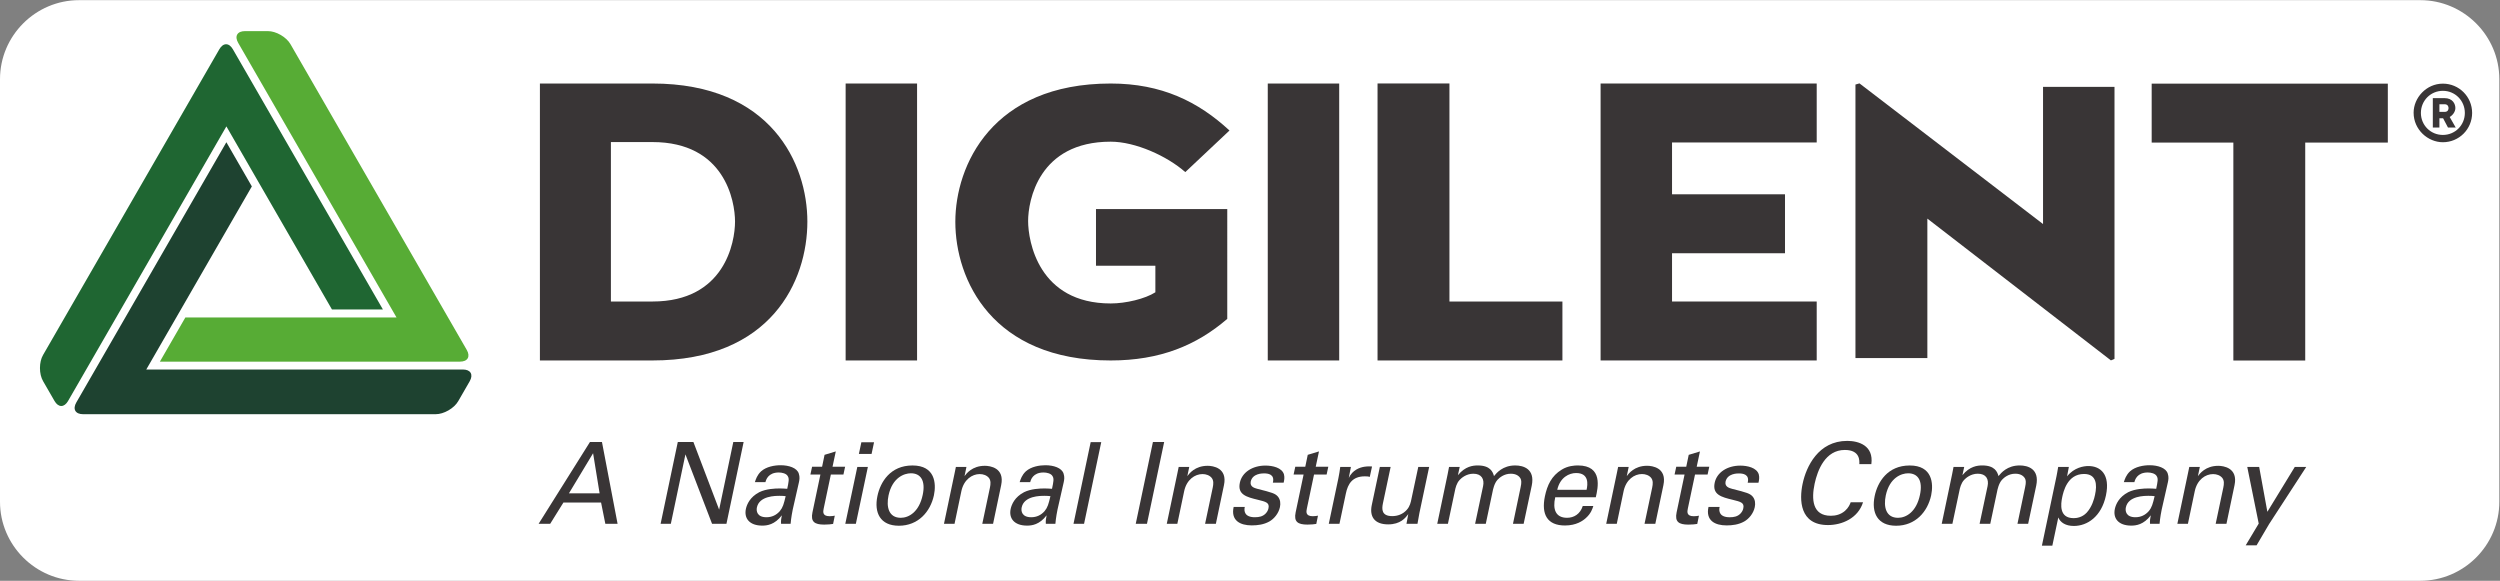 <?xml version="1.0" encoding="UTF-8" standalone="no"?>
<!-- Created with Inkscape (http://www.inkscape.org/) -->

<svg
   xmlns:dc="http://purl.org/dc/elements/1.1/"
   xmlns:cc="http://creativecommons.org/ns#"
   xmlns:rdf="http://www.w3.org/1999/02/22-rdf-syntax-ns#"
   xmlns:svg="http://www.w3.org/2000/svg"
   xmlns="http://www.w3.org/2000/svg"
   xmlns:sodipodi="http://sodipodi.sourceforge.net/DTD/sodipodi-0.dtd"
   xmlns:inkscape="http://www.inkscape.org/namespaces/inkscape"
   version="1.1"
   id="svg10"
   xml:space="preserve"
   width="3994.667"
   height="928"
   viewBox="0 0 3994.667 928"
   sodipodi:docname="digilent-logo_ni-color_on_white.svg"
   inkscape:version="0.92.2 (5c3e80d, 2017-08-06)"><rect x="0" y="0" width="3994.667" height="928" fill="#808080" stroke="none"/><defs
     id="defs14" /><sodipodi:namedview
     pagecolor="#ffffff"
     bordercolor="#666666"
     borderopacity="1"
     objecttolerance="10"
     gridtolerance="10"
     guidetolerance="10"
     inkscape:pageopacity="0"
     inkscape:pageshadow="2"
     inkscape:window-width="1920"
     inkscape:window-height="1137"
     id="namedview12"
     showgrid="false"
     inkscape:zoom="0.26"
     inkscape:cx="3119.1323"
     inkscape:cy="567.84477"
     inkscape:window-x="-8"
     inkscape:window-y="-8"
     inkscape:window-maximized="1"
     inkscape:current-layer="g18" /><g
     id="g18"
     inkscape:groupmode="layer"
     inkscape:label="ink_ext_XXXXXX"
     transform="matrix(1.333,0,0,-1.333,0,928)"><g
       id="g20"
       transform="scale(0.1)"><g
         id="g22"
         transform="scale(1.838)"><path
           d="M 15784.6,0 H 515.385 C 231.922,0 0,231.922 0,515.387 V 3271.26 c 0,283.47 231.922,515.39 515.385,515.39 H 15784.6 c 283.5,0 515.4,-231.92 515.4,-515.39 V 515.387 C 16300,231.922 16068.1,0 15784.6,0"
           style="fill:#ffffff;fill-opacity:1;fill-rule:nonzero;stroke:none"
           id="path24"
           inkscape:connector-curvature="0" /></g><path
         d="m 7820.63,3347.49 c 867.1,0 990.19,711.4 990.19,958 0,246.61 -123.09,953.24 -990.19,953.24 H 7322.89 V 3347.49 Z M 6471.88,2640.88 v 3319.75 h 1348.75 c 1423.72,0 1857.26,-962.71 1857.26,-1655.14 0,-711.39 -433.54,-1664.61 -1857.26,-1664.61 H 6471.88"
         style="fill:#393536;fill-opacity:1;fill-rule:nonzero;stroke:none"
         id="path26"
         inkscape:connector-curvature="0" /><path
         d="m 10992.9,2640.88 h -856.3 v 3319.75 h 856.3 V 2640.88"
         style="fill:#393536;fill-opacity:1;fill-rule:nonzero;stroke:none"
         id="path28"
         inkscape:connector-curvature="0" /><path
         d="m 13137.6,3776.73 v 678.71 h 1573.6 V 3139.55 c -369.3,-318.58 -808.2,-498.67 -1397,-498.67 -1423.7,0 -1862.6,969.63 -1862.6,1662.2 0,674.11 438.9,1657.55 1862.6,1657.55 610.2,0 1049.1,-217 1423.7,-563.27 l -529.8,-498.66 c -219.5,193.9 -599.5,364.76 -893.9,364.76 -867,0 -990.1,-711.04 -990.1,-951.13 0,-240.11 123.1,-988.08 990.1,-988.08 182,0 412.2,55.41 535.3,133.9 v 318.58 h -711.9"
         style="fill:#393536;fill-opacity:1;fill-rule:nonzero;stroke:none"
         id="path30"
         inkscape:connector-curvature="0" /><path
         d="m 16053,2640.88 h -856.3 V 5960.63 H 16053 V 2640.88"
         style="fill:#393536;fill-opacity:1;fill-rule:nonzero;stroke:none"
         id="path32"
         inkscape:connector-curvature="0" /><g
         id="g34"
         transform="scale(1.149)"><path
           d="M 15121.4,2913.56 H 16300 v -615.01 h -1928.7 v 2889.42 h 750.1 V 2913.56"
           style="fill:#393536;fill-opacity:1;fill-rule:nonzero;stroke:none"
           id="path36"
           inkscape:connector-curvature="0" /></g><g
         id="g38"
         transform="scale(1.336)"><path
           d="m 15002,2938.7 v -433.1 h 1298 v -528.89 h -1939 v 2484.84 h 1939 V 3932.62 H 15002 V 3467.6 h 1013.6 V 2938.7 H 15002"
           style="fill:#393536;fill-opacity:1;fill-rule:nonzero;stroke:none"
           id="path40"
           inkscape:connector-curvature="0" /></g><g
         id="g42"
         transform="scale(1.555)"><path
           d="m 14334.1,3834.21 1415,-1084.16 V 3807.33 H 16300 V 1710.72 l -27.5,-11.96 -1415.1,1093.1 V 1716.7 h -554.3 v 2108.56 l 31,8.95"
           style="fill:#393536;fill-opacity:1;fill-rule:nonzero;stroke:none"
           id="path44"
           inkscape:connector-curvature="0" /></g><g
         id="g46"
         transform="scale(1.756)"><path
           d="M 15245.6,2991.27 H 14688 v 402.32 h 1612 v -402.32 h -563.8 V 1503.54 h -490.6 v 1487.73"
           style="fill:#393536;fill-opacity:1;fill-rule:nonzero;stroke:none"
           id="path48"
           inkscape:connector-curvature="0" /></g><g
         id="g50"
         transform="scale(1.818)"><path
           d="m 16120.1,3091.58 c 20.6,0.74 24.4,16.02 24.4,25.18 0,8.39 -3.8,25.18 -26,25.18 h -34.3 v -50.36 z m -35.9,-103.09 h -43.4 v 193.93 h 76.2 c 55.7,0 72.5,-38.96 72.5,-65.66 0,-24.44 -17.6,-47.33 -37.4,-58.78 l 39.6,-69.49 h -51 l -32.1,61.07 h -24.4 z m 167.8,96.19 c 0,80.94 -64.1,145.83 -144.9,145.83 -80.8,0 -144.9,-64.89 -144.9,-145.83 0,-80.92 64.1,-145.07 144.9,-145.07 80.8,0 144.9,64.15 144.9,145.07 z m 48,0 c 0,-106.89 -86.1,-193.17 -192.9,-193.17 -98.4,0 -192.9,82.47 -192.9,194.7 0,98.5 83.8,191.64 192.9,191.64 106.8,0 192.9,-86.27 192.9,-193.17"
           style="fill:#393536;fill-opacity:1;fill-rule:nonzero;stroke:none"
           id="path52"
           inkscape:connector-curvature="0" /></g><path
         d="m 5630.54,2392.09 c 22.22,38.53 26.18,74.05 11.2,100.01 -14.95,25.96 -47.68,40.24 -92.11,40.24 H 1780.6 1753.28 l 13.66,23.7 1251.96,2171.2 -305.38,529.64 L 914.613,2137.09 c -22.203,-38.52 -26.218,-74.04 -11.238,-100.04 14.977,-25.97 47.707,-40.26 92.141,-40.26 l 4227.134,0.04 c 47.57,0 102.07,16.34 153.43,46.05 51.36,29.69 92.77,68.77 116.56,110.01 l 137.9,239.2"
         style="fill:#1e4230;fill-opacity:1;fill-rule:nonzero;stroke:none"
         id="path54"
         inkscape:connector-curvature="0" /><path
         d="m 2700.06,5423.03 13.66,23.65 13.63,-23.65 1251.92,-2171.21 h 610.81 L 2791.13,6371.61 c -22.17,38.52 -50.9,59.74 -80.86,59.74 -29.95,0 -58.68,-21.22 -80.88,-59.74 L 515.844,2706.07 c -23.801,-41.25 -36.906,-96.66 -36.906,-156.06 0,-59.42 13.105,-114.83 36.906,-156.11 l 137.922,-239.18 c 22.187,-38.49 50.929,-59.72 80.859,-59.72 29.957,0 58.684,21.23 80.926,59.72 L 2700.06,5423.03"
         style="fill:#1f6632;fill-opacity:1;fill-rule:nonzero;stroke:none"
         id="path56"
         inkscape:connector-curvature="0" /><path
         d="m 5595.21,2767.05 -2113.62,3665.5 c -23.76,41.25 -65.15,80.32 -116.52,110.02 -51.35,29.71 -105.88,46.07 -153.45,46.07 h -275.79 c -44.46,0 -77.16,-14.3 -92.13,-40.3 -15.03,-25.98 -11.01,-61.5 11.19,-100.01 l 1884.52,-3268.27 13.69,-23.67 H 4725.75 2221.9 l -305.38,-529.67 3597.79,0.04 c 44.43,0 77.16,14.31 92.14,40.26 14.98,26 10.99,61.51 -11.24,100.03"
         style="fill:#57ac35;fill-opacity:1;fill-rule:nonzero;stroke:none"
         id="path58"
         inkscape:connector-curvature="0" /><path
         d="m 6819.83,1048.14 h 367.64 l -78.12,480.74 z m 251.82,615.17 h 144.09 l 187.19,-980.458 h -146.79 l -51.18,255.277 H 6753.85 L 6594.94,682.852 h -138.7 l 615.41,980.458"
         style="fill:#393536;fill-opacity:1;fill-rule:nonzero;stroke:none"
         id="path60"
         inkscape:connector-curvature="0" /><path
         d="m 8124.76,1663.31 h 187.16 l 308.37,-810.701 169.7,810.701 h 123.88 L 8707.84,682.852 H 8535.47 L 8216.31,1515.3 8041.25,682.852 h -122.53 l 206.04,980.458"
         style="fill:#393536;fill-opacity:1;fill-rule:nonzero;stroke:none"
         id="path62"
         inkscape:connector-curvature="0" /><path
         d="m 9346.43,1018.26 c -51.15,0 -243.73,0 -273.37,-138.498 -9.42,-43.453 1.37,-118.121 114.46,-118.121 64.67,0 118.52,25.757 160.27,73.328 37.7,46.133 47.13,84.191 70.01,179.221 -22.88,2.73 -40.4,4.07 -71.37,4.07 z m 16.16,-335.408 c -2.7,33.937 1.36,66.546 9.42,101.828 C 9287.19,672 9194.28,661.148 9137.7,661.148 c -154.85,0 -220.82,88.25 -196.61,200.973 12.12,54.309 48.49,141.219 160.25,199.589 82.15,40.79 189.88,44.85 243.76,44.85 32.3,0 52.51,-1.39 91.55,-4.06 17.51,84.18 25.6,120.85 6.75,150.73 -17.51,33.94 -71.39,44.79 -107.73,44.79 -127.94,0 -153.51,-88.25 -160.24,-115.4 h -126.61 c 12.12,35.28 25.61,82.8 74.09,128.98 63.28,57.03 162.92,73.33 234.31,73.33 98.3,0 196.61,-31.21 218.13,-100.49 13.48,-40.73 8.09,-73.33 1.36,-104.55 l -74.06,-325.941 c -2.7,-10.847 -20.21,-101.828 -25.58,-171.097 h -114.48"
         style="fill:#393536;fill-opacity:1;fill-rule:nonzero;stroke:none"
         id="path64"
         inkscape:connector-curvature="0" /><path
         d="m 9734.59,1367.29 h 119.86 l 29.61,142.56 134.64,40.78 -39.04,-183.34 h 150.84 l -20.2,-93.7 H 9959.48 L 9873.3,864.801 c -6.73,-33.942 -18.85,-90.981 71.36,-90.981 25.58,0 51.18,4.071 61.94,6.789 l -20.21,-99.097 c -24.21,-4.114 -60.58,-8.172 -106.37,-8.172 -115.82,0 -164.3,33.941 -141.39,145.332 l 95.61,454.918 h -119.86 l 20.21,93.7"
         style="fill:#393536;fill-opacity:1;fill-rule:nonzero;stroke:none"
         id="path66"
         inkscape:connector-curvature="0" /><path
         d="m 10325.1,1660.58 h 152.2 l -29.7,-139.83 h -152.1 z m -48.5,-296.01 h 126.6 l -144.1,-681.718 h -126.6 l 144.1,681.718"
         style="fill:#393536;fill-opacity:1;fill-rule:nonzero;stroke:none"
         id="path68"
         inkscape:connector-curvature="0" /><path
         d="m 10797.8,754.852 c 95.6,0 219.5,69.218 262.6,274.308 36.3,169.71 -22.9,259.35 -141.4,259.35 -80.8,0 -222.2,-51.58 -268,-264.8 -29.6,-139.878 2.7,-268.858 146.8,-268.858 z m 140,627.358 c 270.7,0 286.9,-214.56 257.2,-357.16 -43.1,-199.589 -189.9,-365.288 -420.1,-365.288 -223.6,0 -299,156.179 -257.2,355.818 35,168.38 154.8,366.63 420.1,366.63"
         style="fill:#393536;fill-opacity:1;fill-rule:nonzero;stroke:none"
         id="path70"
         inkscape:connector-curvature="0" /><path
         d="m 11442,1285.78 16.2,78.79 h 126.5 l -22.8,-110.01 c 21.5,28.55 90.2,123.58 243.7,123.58 60.6,0 239.7,-23.09 195.3,-232.19 l -97,-463.098 h -129.3 l 91.6,433.218 c 9.4,44.79 12.1,85.52 -12.1,116.79 -25.6,31.22 -67.3,46.13 -110.4,46.13 -91.6,0 -189.9,-66.54 -219.5,-203.7 L 11442,682.852 h -126.6 l 126.6,602.928"
         style="fill:#393536;fill-opacity:1;fill-rule:nonzero;stroke:none"
         id="path72"
         inkscape:connector-curvature="0" /><path
         d="m 12520.3,1018.26 c -51.2,0 -243.8,0 -273.4,-138.498 -9.4,-43.453 1.4,-118.121 114.5,-118.121 64.6,0 118.5,25.757 160.2,73.328 37.7,46.133 47.2,84.191 70,179.221 -22.8,2.73 -40.4,4.07 -71.3,4.07 z m 16.1,-335.408 c -2.7,33.937 1.4,66.546 9.4,101.828 -84.8,-112.68 -177.7,-123.532 -234.3,-123.532 -154.8,0 -220.8,88.25 -196.6,200.973 12.1,54.309 48.5,141.219 160.3,199.589 82.1,40.79 189.9,44.85 243.7,44.85 32.3,0 52.5,-1.39 91.6,-4.06 17.5,84.18 25.6,120.85 6.7,150.73 -17.5,33.94 -71.4,44.79 -107.7,44.79 -127.9,0 -153.5,-88.25 -160.2,-115.4 h -126.6 c 12.1,35.28 25.6,82.8 74,128.98 63.3,57.03 163,73.33 234.4,73.33 98.3,0 196.5,-31.21 218.1,-100.49 13.5,-40.73 8.1,-73.33 1.3,-104.55 l -74,-325.941 c -2.7,-10.847 -20.2,-101.828 -25.6,-171.097 h -114.5"
         style="fill:#393536;fill-opacity:1;fill-rule:nonzero;stroke:none"
         id="path74"
         inkscape:connector-curvature="0" /><path
         d="m 13074,1661.97 h 126.6 l -206,-979.118 H 12868 l 206,979.118"
         style="fill:#393536;fill-opacity:1;fill-rule:nonzero;stroke:none"
         id="path76"
         inkscape:connector-curvature="0" /><path
         d="m 13820.1,1663.31 h 134.7 l -206.1,-980.458 h -134.6 l 206,980.458"
         style="fill:#393536;fill-opacity:1;fill-rule:nonzero;stroke:none"
         id="path78"
         inkscape:connector-curvature="0" /><path
         d="m 14112.7,1285.78 16.2,78.79 h 126.5 l -22.8,-110.01 c 21.5,28.55 90.2,123.58 243.7,123.58 60.6,0 239.7,-23.09 195.3,-232.19 l -97,-463.098 h -129.3 l 91.6,433.218 c 9.4,44.79 12.1,85.52 -12.1,116.79 -25.6,31.22 -67.3,46.13 -110.4,46.13 -91.6,0 -189.9,-66.54 -219.5,-203.7 l -82.2,-392.438 h -126.6 l 126.6,602.928"
         style="fill:#393536;fill-opacity:1;fill-rule:nonzero;stroke:none"
         id="path80"
         inkscape:connector-curvature="0" /><path
         d="m 14921.1,885.219 c -12.1,-51.641 -1.3,-123.578 121.2,-123.578 52.5,0 94.3,9.461 128,43.449 17.4,17.64 30.9,40.73 34.9,63.82 14.9,66.551 -30.9,78.742 -126.5,101.828 -134.7,32.602 -246.5,61.092 -216.8,203.702 25.5,124.92 150.8,206.43 307,206.43 84.8,0 197.9,-24.43 222.2,-105.94 9.4,-38 2.7,-70.61 -4,-99.15 h -129.3 c 25.6,103.21 -60.6,111.39 -106.4,111.39 -18.9,0 -137.4,0 -158.9,-97.76 -12.1,-62.49 44.4,-77.45 78.1,-86.91 177.7,-44.85 215.4,-55.7 247.8,-93.71 29.6,-35.329 33.6,-82.841 24.2,-126.298 -16.1,-76.062 -71.4,-141.273 -127.9,-172.492 -66,-36.66 -140.1,-46.18 -210.1,-46.18 -137.3,0 -253.2,57.032 -216.8,221.399 h 133.3"
         style="fill:#393536;fill-opacity:1;fill-rule:nonzero;stroke:none"
         id="path82"
         inkscape:connector-curvature="0" /><path
         d="m 15526.6,1367.29 h 119.8 l 29.6,142.56 134.7,40.78 -39,-183.34 h 150.7 l -20.1,-93.7 h -150.9 l -86.2,-408.789 c -6.7,-33.942 -18.8,-90.981 71.4,-90.981 25.6,0 51.2,4.071 62,6.789 l -20.2,-99.097 c -24.3,-4.114 -60.6,-8.172 -106.4,-8.172 -115.8,0 -164.3,33.941 -141.4,145.332 l 95.6,454.918 h -119.8 l 20.2,93.7"
         style="fill:#393536;fill-opacity:1;fill-rule:nonzero;stroke:none"
         id="path84"
         inkscape:connector-curvature="0" /><g
         id="g86"
         transform="scale(1.009)"><path
           d="m 15899.6,1215.17 c 9.3,45.77 17.3,92.92 22.7,137.33 h 126.7 l -25.3,-130.55 c 44.1,94.2 130.8,125.15 188.2,133.24 38.6,5.36 66.7,4.04 88.1,2.71 l -26.8,-123.86 c -6.6,2.7 -13.2,4.02 -22.7,5.4 -9.3,1.32 -21.3,1.32 -35.9,1.32 -148.2,0 -201.5,-88.84 -225.6,-204.6 l -76,-359.35 h -126.9 l 113.5,538.36"
           style="fill:#393536;fill-opacity:1;fill-rule:nonzero;stroke:none"
           id="path88"
           inkscape:connector-curvature="0" /></g><g
         id="g90"
         transform="scale(1.051)"><path
           d="m 15860.6,1298.13 -88.4,-417.267 c -12.8,-63.31 -16.6,-143.398 106.4,-143.398 60.2,0 121.6,20.642 166.5,72.306 35.8,38.796 46.1,89.141 52.5,121.485 l 78.2,366.874 h 124.2 l -111.5,-527.102 c -2.6,-12.921 -15.3,-85.276 -21.7,-121.426 h -125.6 l 20.5,111.103 c -32.1,-45.206 -90.9,-117.565 -229.3,-117.565 -158.8,0 -213.9,91.738 -187,219.622 l 92.2,435.368 h 123"
           style="fill:#393536;fill-opacity:1;fill-rule:nonzero;stroke:none"
           id="path92"
           inkscape:connector-curvature="0" /></g><g
         id="g94"
         transform="scale(1.129)"><path
           d="m 15369.5,1128.28 15.5,80.6 h 113.3 l -19.1,-87.84 c 77.6,95.03 159.9,103.47 211.2,103.47 132.5,0 159.8,-68.58 171.8,-113.09 27.5,33.67 93.1,113.09 225.4,113.09 86,0 212.4,-36.09 175.5,-214.14 l -86,-405.43 h -113.3 l 81.1,387.386 c 12,52.944 7.2,75.774 0,91.444 -14.3,27.65 -46.4,52.94 -103.8,52.94 -72.7,0 -120.4,-42.14 -140.7,-63.78 -34.7,-37.32 -48.9,-103.468 -53.7,-129.938 l -71.6,-338.052 h -113.3 l 84.7,399.42 c 15.5,74.58 -15.5,132.35 -103.8,132.35 -76.4,0 -128.9,-48.16 -145.5,-66.2 -32.3,-34.9 -44.2,-84.188 -51.4,-122.69 l -72.7,-342.88 h -113.3 l 109.7,523.34"
           style="fill:#393536;fill-opacity:1;fill-rule:nonzero;stroke:none"
           id="path96"
           inkscape:connector-curvature="0" /></g><g
         id="g98"
         transform="scale(1.179)"><path
           d="m 16130.9,924.946 c 12.6,55.27 26.2,170.494 -106.3,170.494 -69.6,0 -163.3,-42.62 -191.9,-170.494 z m -318.7,-76.048 c -27.5,-119.81 2.2,-208.504 119.9,-208.504 69.7,0 133.7,36.861 160,119.806 h 107.4 c -9.2,-28.802 -24,-76.049 -74.4,-120.986 -30.7,-28.795 -98.2,-77.185 -213.6,-77.185 -180.5,0 -242.2,112.919 -204.4,296.071 23.9,114.09 67.3,208.55 171.3,271.9 62.8,39.17 131.4,42.63 164.5,42.63 257.1,0 203.4,-229.275 181.7,-323.732 h -412.4"
           style="fill:#393536;fill-opacity:1;fill-rule:nonzero;stroke:none"
           id="path100"
           inkscape:connector-curvature="0" /></g><g
         id="g102"
         transform="scale(1.226)"><path
           d="m 15807.8,1049.07 13.2,64.28 h 103.3 l -18.7,-89.75 c 17.5,23.29 73.6,100.83 198.8,100.83 49.5,0 195.6,-18.84 159.3,-189.448 l -79.1,-377.842 h -105.5 l 74.8,353.463 c 7.6,36.544 9.8,69.776 -9.9,95.287 -20.9,25.48 -55,37.64 -90.2,37.64 -74.6,0 -154.8,-54.291 -179,-166.2 l -67,-320.19 h -103.3 l 103.3,491.93"
           style="fill:#393536;fill-opacity:1;fill-rule:nonzero;stroke:none"
           id="path104"
           inkscape:connector-curvature="0" /></g><g
         id="g106"
         transform="scale(1.257)"><path
           d="m 15985.1,1087.49 h 95.3 l 23.6,113.39 107.1,32.43 -31,-145.82 h 119.9 l -16.1,-74.52 H 16164 l -68.6,-325.14 c -5.4,-26.996 -15,-72.362 56.8,-72.362 20.3,0 40.7,3.237 49.3,5.399 l -16.1,-78.818 c -19.3,-3.272 -48.2,-6.5 -84.6,-6.5 -92.1,0 -130.6,26.996 -112.5,115.592 l 76,361.829 h -95.3 l 16.1,74.52"
           style="fill:#393536;fill-opacity:1;fill-rule:nonzero;stroke:none"
           id="path108"
           inkscape:connector-curvature="0" /></g><g
         id="g110"
         transform="scale(1.294)"><path
           d="m 15929.7,683.832 c -9.4,-39.892 -1,-95.464 93.6,-95.464 40.5,0 72.8,7.309 98.9,33.565 13.4,13.627 23.8,31.464 26.9,49.301 11.5,51.41 -23.8,60.828 -97.7,78.662 -104,25.185 -190.3,47.195 -167.5,157.361 19.8,96.503 116.5,159.463 237.2,159.463 65.5,0 152.9,-18.87 171.6,-81.836 7.3,-29.355 2.1,-54.546 -3.1,-76.592 h -99.8 c 19.7,79.727 -46.9,86.049 -82.2,86.049 -14.6,0 -106.2,0 -122.8,-75.521 -9.3,-48.272 34.3,-59.829 60.4,-67.138 137.2,-34.645 166.3,-43.028 191.4,-72.392 22.8,-27.291 25.9,-63.993 18.7,-97.564 -12.5,-58.758 -55.2,-109.134 -98.8,-133.25 -51,-28.32 -108.3,-35.674 -162.3,-35.674 -106.2,0 -195.6,44.056 -167.5,171.03 h 103"
           style="fill:#393536;fill-opacity:1;fill-rule:nonzero;stroke:none"
           id="path112"
           inkscape:connector-curvature="0" /></g><g
         id="g114"
         transform="scale(1.378)"><path
           d="m 16174,1014.81 c 1,24.62 9.8,123.18 -126.1,123.18 -170,0 -237.4,-175.393 -262.8,-293.649 -28.4,-134.002 -20.5,-278.868 140.7,-278.868 42.9,0 86,10.82 123.1,42.356 31.3,27.608 44,58.136 49.8,74.891 h 107.5 c -44,-139.9 -183.7,-198.039 -304.9,-198.039 -248.1,0 -250.1,220.729 -220.8,358.651 31.2,149.792 136.8,373.468 387.9,373.468 99.7,0 231.6,-40.37 210.1,-201.99 H 16174"
           style="fill:#393536;fill-opacity:1;fill-rule:nonzero;stroke:none"
           id="path116"
           inkscape:connector-curvature="0" /></g><g
         id="g118"
         transform="scale(1.422)"><path
           d="m 15999.8,530.762 c 67.3,0 154.4,48.671 184.7,192.876 25.6,119.33 -16.1,182.359 -99.4,182.359 -56.9,0 -156.3,-36.269 -188.5,-186.19 -20.8,-98.354 1.9,-189.045 103.2,-189.045 z m 98.5,441.119 c 190.3,0 201.7,-150.864 180.9,-251.132 -30.3,-140.339 -133.5,-256.848 -295.5,-256.848 -157.1,0 -210.1,109.816 -180.8,250.19 24.6,118.393 108.9,257.79 295.4,257.79"
           style="fill:#393536;fill-opacity:1;fill-rule:nonzero;stroke:none"
           id="path120"
           inkscape:connector-curvature="0" /></g><g
         id="g122"
         transform="scale(1.5)"><path
           d="m 15599.6,849.261 11.7,60.668 h 85.3 l -14.4,-66.114 c 58.4,71.53 120.4,77.878 159,77.878 99.6,0 120.3,-51.614 129.3,-85.122 20.6,25.347 70,85.122 169.7,85.122 64.6,0 159.8,-27.16 132,-161.179 l -64.7,-305.172 h -85.3 l 61,291.588 c 9,39.85 5.5,57.034 0,68.831 -10.7,20.81 -34.9,39.848 -78,39.848 -54.8,0 -90.7,-31.721 -106,-48.011 -26.1,-28.088 -36.8,-77.878 -40.4,-97.802 l -53.9,-254.454 h -85.3 l 63.8,300.645 c 11.6,56.138 -11.7,99.622 -78.2,99.622 -57.5,0 -96.9,-36.248 -109.5,-49.832 -24.2,-26.267 -33.3,-63.367 -38.7,-92.347 l -54.7,-258.088 h -85.3 l 82.6,393.919"
           style="fill:#393536;fill-opacity:1;fill-rule:nonzero;stroke:none"
           id="path124"
           inkscape:connector-curvature="0" /></g><g
         id="g126"
         transform="scale(1.552)"><path
           d="m 16016.3,483.687 c 20.8,0 65.1,4.375 100.7,42.878 39.9,42.878 58.1,105.863 64.1,137.375 17.4,78.757 11.4,160.994 -85,160.994 -130.1,0 -159.6,-139.126 -168.3,-178.493 -11.3,-53.378 -26,-162.754 88.5,-162.754 z m -132.7,323.756 c 4.3,19.25 5.2,29.72 12.9,71.735 h 82.5 l -13.8,-72.631 c 55.4,69.12 129.2,79.622 164.8,79.622 93.7,0 170,-64.746 135.3,-227.466 -34.7,-163.617 -144,-235.385 -248.1,-235.385 -63.3,0 -104.1,27.136 -119.8,65.64 l -46,-217.853 h -80.6 l 112.8,536.338"
           style="fill:#393536;fill-opacity:1;fill-rule:nonzero;stroke:none"
           id="path128"
           inkscape:connector-curvature="0" /></g><g
         id="g130"
         transform="scale(1.595)"><path
           d="m 16148,638.433 c -32.1,0 -152.8,0 -171.4,-86.837 -5.9,-27.244 0.9,-74.06 71.8,-74.06 40.5,0 74.3,16.15 100.5,45.976 23.6,28.924 29.5,52.786 43.9,112.369 -14.4,1.712 -25.3,2.552 -44.8,2.552 z m 10.1,-210.296 c -1.6,21.278 0.9,41.723 6,63.844 -53.3,-70.648 -111.5,-77.452 -146.9,-77.452 -97.2,0 -138.5,55.331 -123.3,126.007 7.6,34.05 30.4,88.541 100.4,125.139 51.6,25.574 119.1,28.119 152.8,28.119 20.4,0 33,-0.87 57.5,-2.545 10.9,52.779 16,75.772 4.2,94.506 -11,21.28 -44.7,28.082 -67.6,28.082 -80.1,0 -96.2,-55.332 -100.4,-72.353 h -79.4 c 7.6,22.118 16.1,51.914 46.4,80.868 39.8,35.756 102.2,45.976 147,45.976 61.6,0 123.3,-19.569 136.7,-63.005 8.5,-25.537 5.1,-45.978 0.9,-65.551 l -46.4,-204.36 c -1.7,-6.801 -12.7,-63.845 -16.1,-107.275 h -71.8"
           style="fill:#393536;fill-opacity:1;fill-rule:nonzero;stroke:none"
           id="path132"
           inkscape:connector-curvature="0" /></g><g
         id="g134"
         transform="scale(1.646)"><path
           d="m 15933.5,781.056 9.9,47.861 h 76.9 l -13.9,-66.827 c 13,17.343 54.7,75.07 148,75.07 36.8,0 145.6,-14.026 118.6,-141.046 l -58.9,-281.311 h -78.5 l 55.6,263.161 c 5.7,27.207 7.4,51.949 -7.3,70.944 -15.6,18.967 -41,28.022 -67.2,28.022 -55.6,0 -115.3,-40.42 -133.2,-123.739 l -50,-238.388 h -76.9 l 76.9,366.253"
           style="fill:#393536;fill-opacity:1;fill-rule:nonzero;stroke:none"
           id="path136"
           inkscape:connector-curvature="0" /></g><g
         id="g138"
         transform="scale(1.696)"><path
           d="m 16037.2,400.202 -88.1,-149.724 h -77 l 92.1,153.722 -81,400.326 h 84.2 l 57.9,-317.066 193.7,317.066 h 81 l -262.8,-404.324"
           style="fill:#393536;fill-opacity:1;fill-rule:nonzero;stroke:none"
           id="path140"
           inkscape:connector-curvature="0" /></g></g></g></svg>